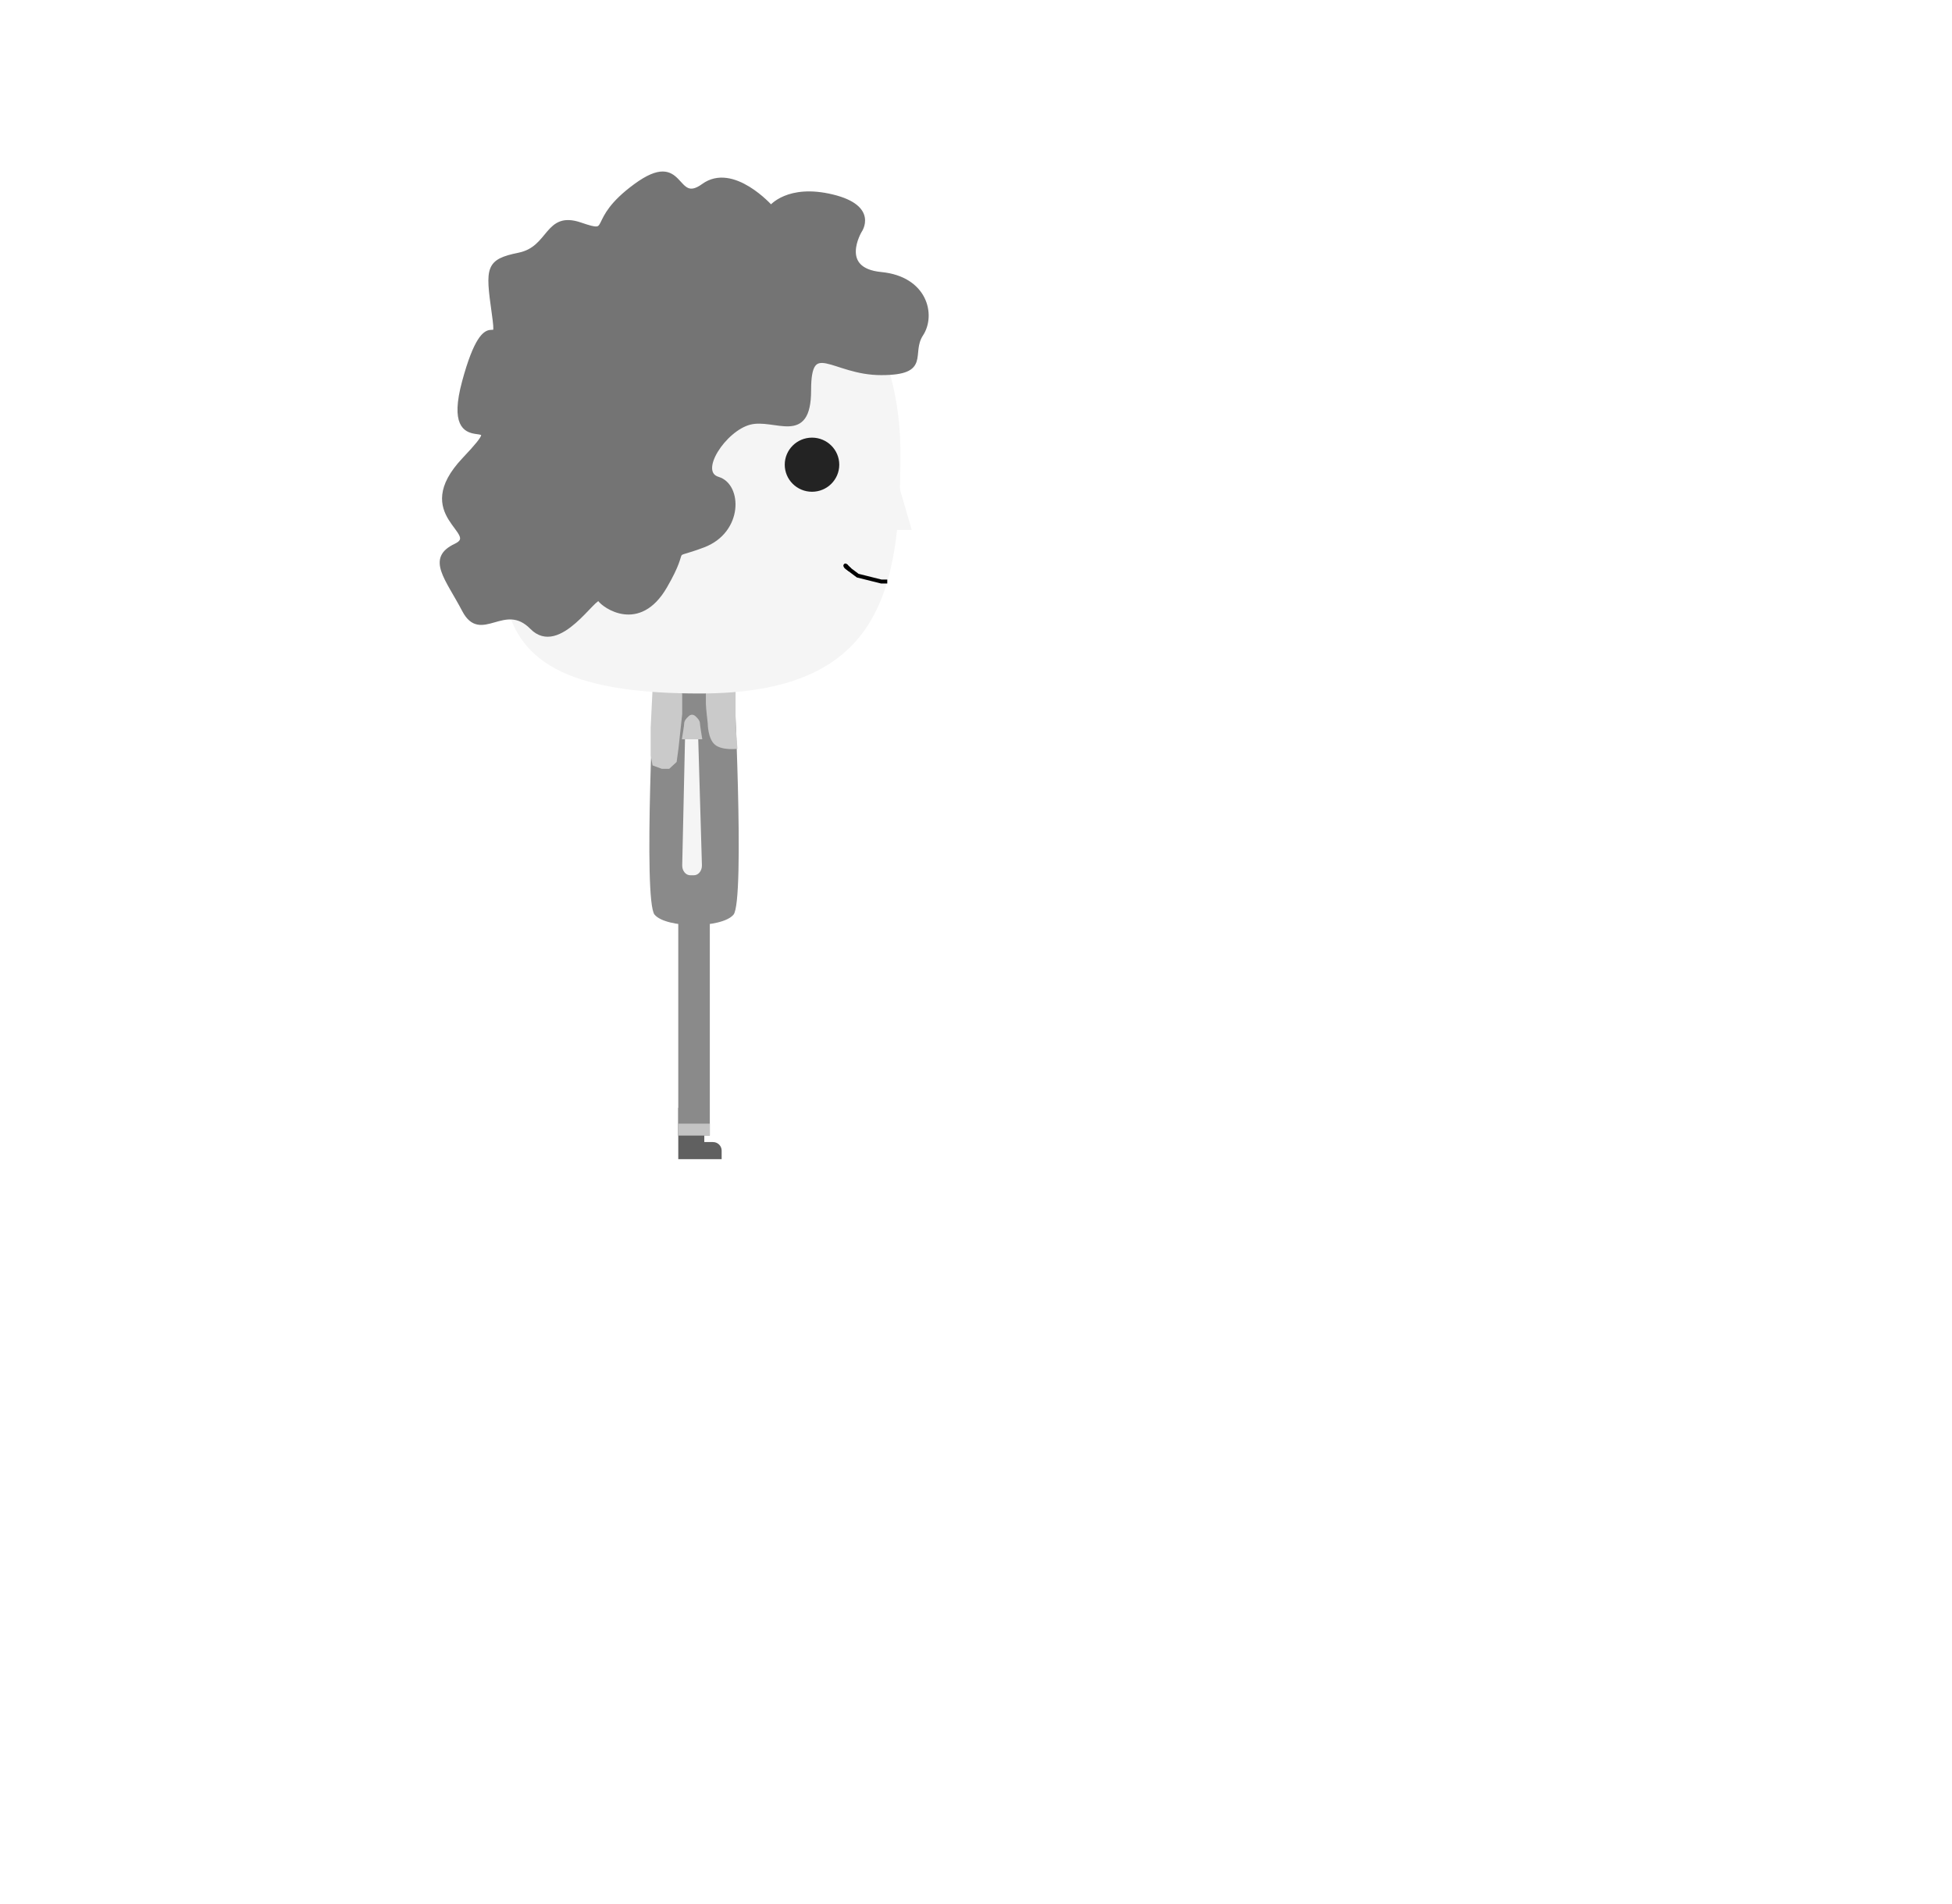 <svg width="495" height="483" viewBox="0 0 495 483" fill="none" xmlns="http://www.w3.org/2000/svg">
<rect width="495" height="483" fill="#358A7B"/>
<rect width="495" height="483" fill="white"/>
<path fill-rule="evenodd" clip-rule="evenodd" d="M178.6 281H172V294H176.4H178.6H183V291.833C183 290.637 182.015 289.667 180.8 289.667H178.6V281Z" fill="#606060"/>
<path d="M166 170H186C186 170 189 228.5 186 232C183 235.5 169 235.5 166 232C163 228.5 166 170 166 170Z" fill="#8A8A8A"/>
<path d="M227.6 122L231.2 134.396H224L227.6 122Z" fill="#F5F5F5"/>
<path d="M181.353 188.926C183.235 190.418 187 189.92 187 189.92L186.529 183.455V178.979V175L182.294 175.497H179V178.481C179 179.5 179.471 183.455 179.471 183.455C179.471 183.455 179.471 187.434 181.353 188.926Z" fill="#CACACA"/>
<path d="M173 181.087V175.87L165.471 175L165 184.565V191.522L165.471 194.13L167.824 195H169.706L171.588 193.261L172.059 189.783L172.529 185.435L173 181.087Z" fill="#CACACA"/>
<path d="M228.343 114.936C228.343 150.308 223.147 175.896 177.421 175.896C118.186 175.896 127.539 150.308 127.539 114.936C127.539 79.564 149.298 54 177.421 54C205.544 54 228.343 79.564 228.343 114.936Z" fill="#F5F5F5"/>
<path d="M205.913 124.728C209.731 124.728 212.826 121.655 212.826 117.864C212.826 114.073 209.731 111 205.913 111C202.095 111 199 114.073 199 117.864C199 121.655 202.095 124.728 205.913 124.728Z" fill="#232323"/>
<path d="M225 147.5H223.5L221.5 147L219.5 146.5L217.5 146L215.5 144.5C215.5 144.5 214 143.5 214.5 143.5" stroke="black"/>
<path d="M214.5 143.5L215.5 144.5" stroke="black"/>
<path d="M214.406 143.426C214.426 143.43 214.424 143.432 214.436 143.443C214.441 143.448 214.447 143.458 214.453 143.461" stroke="black" stroke-linecap="round" stroke-linejoin="round"/>
<path d="M223.438 94.645C235.786 94.645 230.417 89.725 233.639 84.804C236.86 79.884 234.712 70.59 223.438 69.496C212.163 68.403 218.069 58.562 218.069 58.562C218.069 58.562 222.364 52.548 211.089 49.814C199.814 47.081 195.519 52.548 195.519 52.548C195.519 52.548 185.855 41.614 178.339 47.081C170.822 52.548 173.62 37.956 161.158 47.081C148.696 56.206 155.942 59.924 147.199 56.922C138.455 53.92 139.682 62.935 131.629 64.576C123.576 66.216 123.576 67.856 125.186 79.337C126.797 90.818 123.576 74.963 117.67 96.832C111.764 118.7 131.092 102.299 117.67 116.513C104.248 130.728 122.502 135.102 115.522 138.382C108.543 141.662 113.375 146.583 117.67 154.783C121.965 162.984 127.871 152.05 134.85 159.157C141.83 166.264 150.957 150.41 152.031 152.05C153.105 153.69 162.056 160.173 168.675 148.769C175.293 137.366 168.692 142.013 178.339 138.382C187.985 134.751 187.712 123.109 182.097 121.434C176.482 119.759 183.708 108.859 190.15 107.219C196.593 105.579 205.183 112.686 205.183 99.019C205.183 85.351 211.089 94.645 223.438 94.645Z" fill="#747474" stroke="#747474"/>
<rect x="172" y="234" width="8" height="54" fill="#8A8A8A"/>
<rect x="172" y="285" width="8" height="3" fill="#C4C4C4"/>
<path d="M173.789 183.85C173.812 182.821 174.515 182 175.374 182C176.227 182 176.927 182.811 176.957 183.834L177.999 219.456C178.039 220.847 177.111 222 175.951 222H175.049C173.896 222 172.97 220.86 173.001 219.477L173.789 183.85Z" fill="#F5F5F5"/>
<path d="M174 183.5C174 184 173.5 187 173.5 187H177.5C177.5 187 177 184 177 183.5C177 183 176.5 182.5 176.5 182.5L176 182C176 182 175.5 181.5 175 182L174.5 182.5C174.5 182.5 174 183 174 183.5Z" fill="#CACACA" stroke="#CACACA"/>
</svg>
